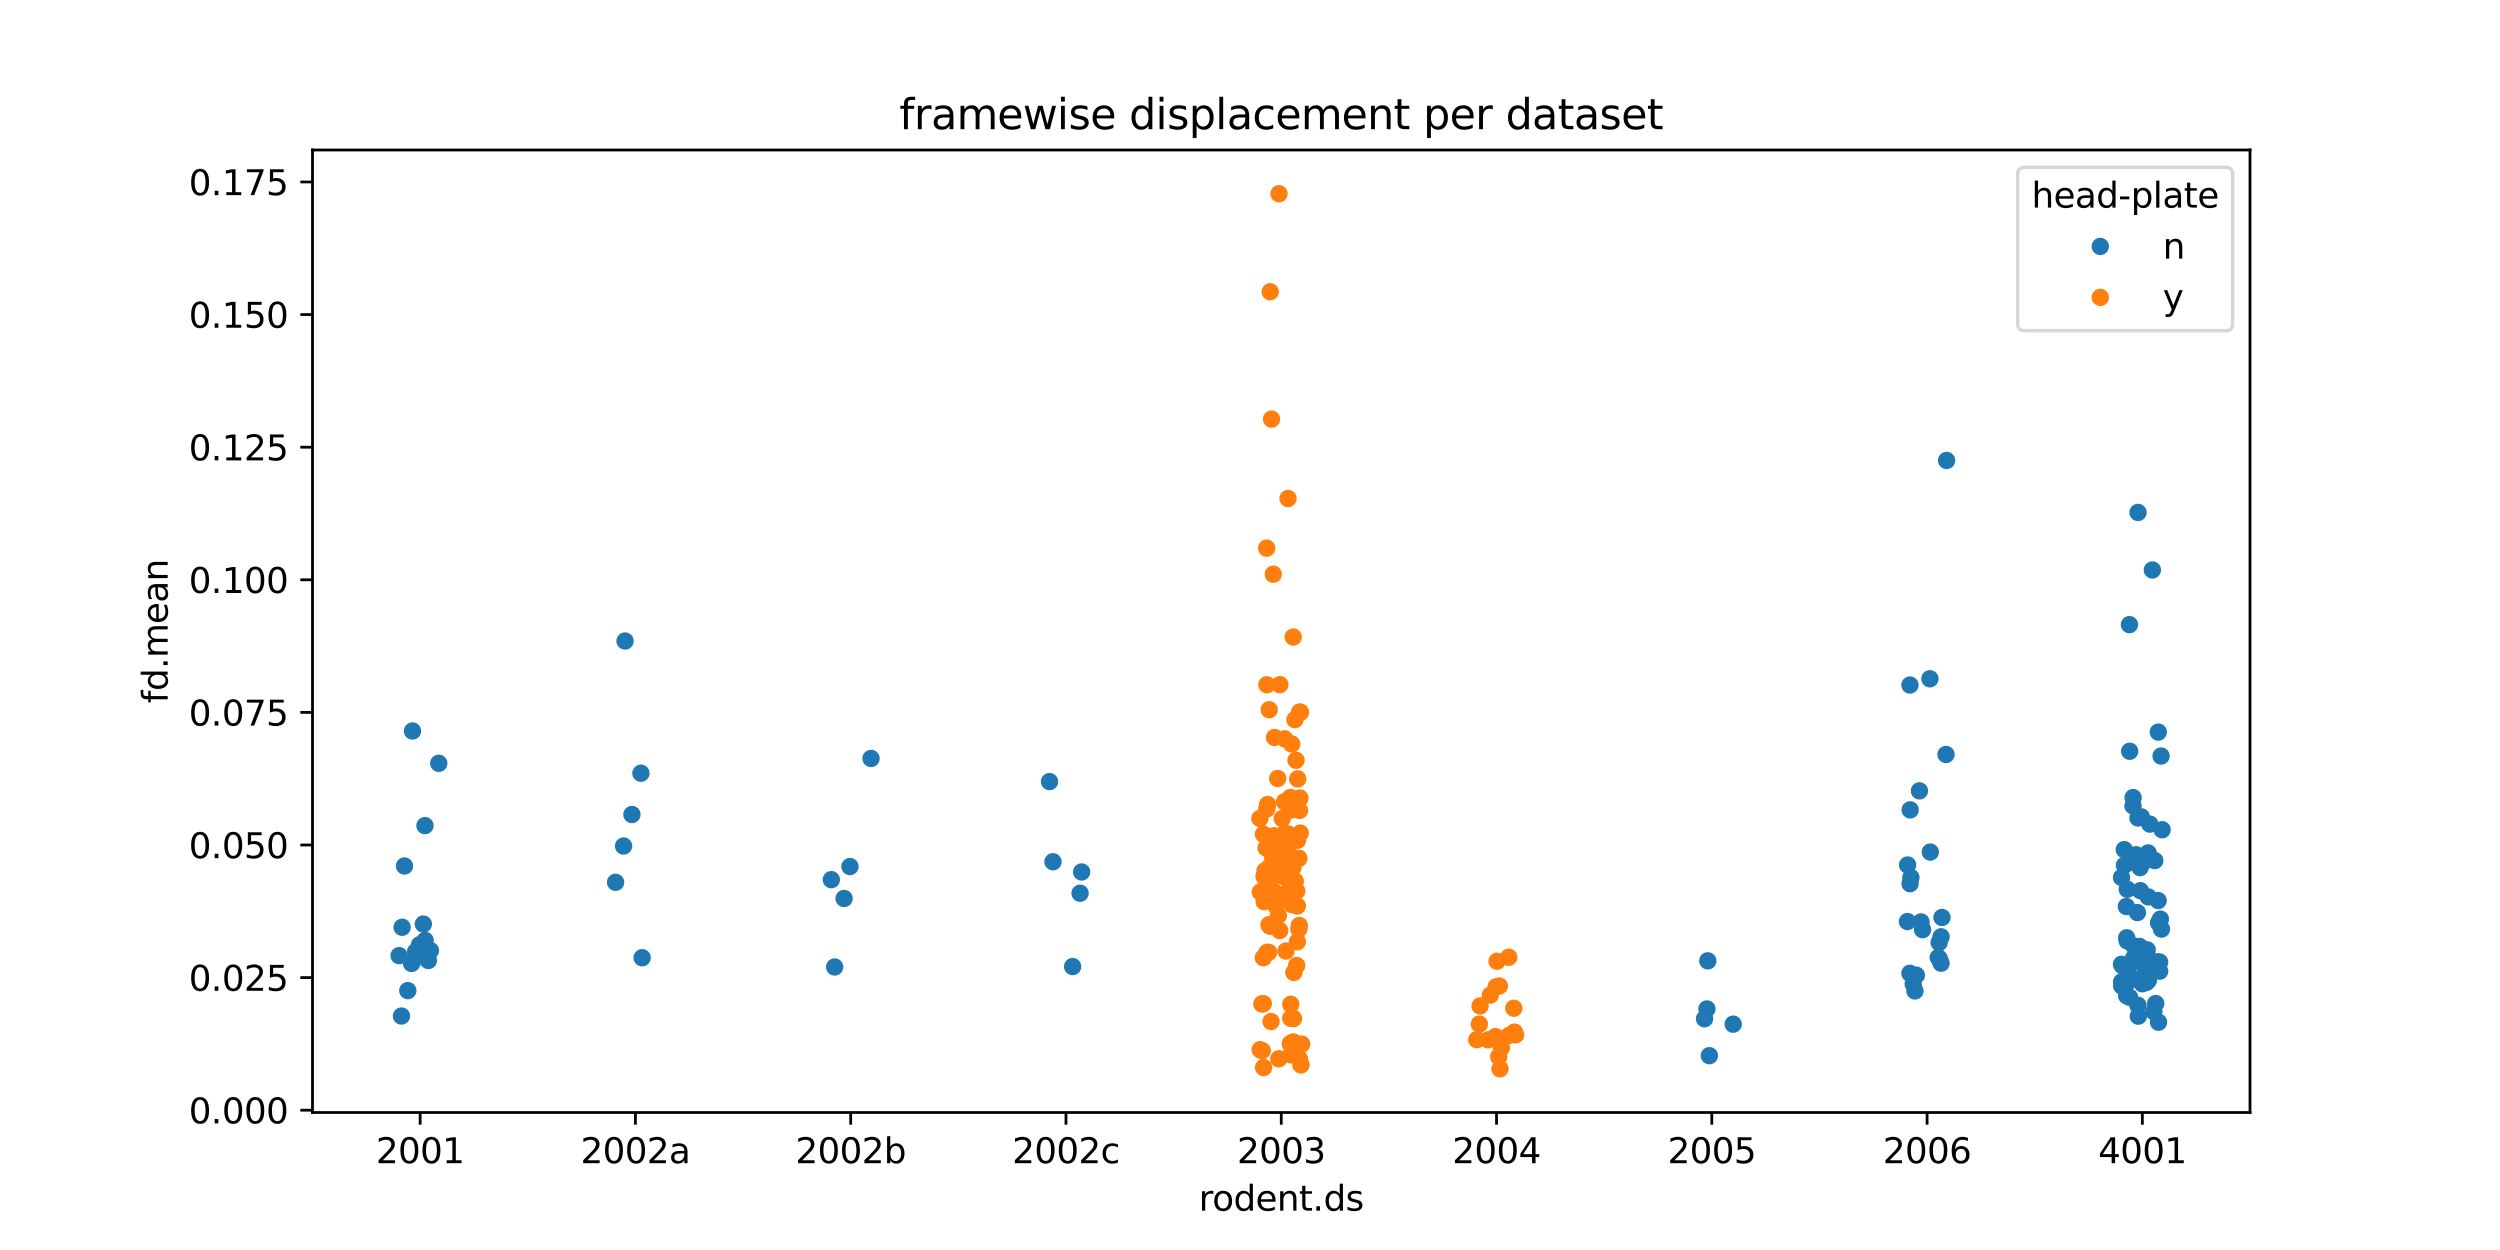 <?xml version="1.0" encoding="utf-8" standalone="no"?>
<!DOCTYPE svg PUBLIC "-//W3C//DTD SVG 1.1//EN"
  "http://www.w3.org/Graphics/SVG/1.1/DTD/svg11.dtd">
<svg xmlns:xlink="http://www.w3.org/1999/xlink" width="720pt" height="360pt" viewBox="0 0 720 360" xmlns="http://www.w3.org/2000/svg" version="1.1">
 <defs>
  <style type="text/css">*{stroke-linejoin: round; stroke-linecap: butt}</style>
 </defs>
 <g id="figure_1">
  <g id="patch_1">
   <path d="M 0 360 
L 720 360 
L 720 0 
L 0 0 
z
" style="fill: #ffffff"/>
  </g>
  <g id="axes_1">
   <g id="patch_2">
    <path d="M 90 320.4 
L 648 320.4 
L 648 43.2 
L 90 43.2 
z
" style="fill: #ffffff"/>
   </g>
   <g id="matplotlib.axis_1">
    <g id="xtick_1">
     <g id="line2d_1">
      <defs>
       <path id="mc20bd0aabc" d="M 0 0 
L 0 3.5 
" style="stroke: #000000; stroke-width: 0.8"/>
      </defs>
      <g>
       <use xlink:href="#mc20bd0aabc" x="121" y="320.4" style="stroke: #000000; stroke-width: 0.8"/>
      </g>
     </g>
     <g id="text_1">
      <!-- 2001 -->
      <g transform="translate(108.275 334.998) scale(0.1 -0.1)">
       <defs>
        <path id="DejaVuSans-32" d="M 1228 531 
L 3431 531 
L 3431 0 
L 469 0 
L 469 531 
Q 828 903 1448 1529 
Q 2069 2156 2228 2338 
Q 2531 2678 2651 2914 
Q 2772 3150 2772 3378 
Q 2772 3750 2511 3984 
Q 2250 4219 1831 4219 
Q 1534 4219 1204 4116 
Q 875 4013 500 3803 
L 500 4441 
Q 881 4594 1212 4672 
Q 1544 4750 1819 4750 
Q 2544 4750 2975 4387 
Q 3406 4025 3406 3419 
Q 3406 3131 3298 2873 
Q 3191 2616 2906 2266 
Q 2828 2175 2409 1742 
Q 1991 1309 1228 531 
z
" transform="scale(0.016)"/>
        <path id="DejaVuSans-30" d="M 2034 4250 
Q 1547 4250 1301 3770 
Q 1056 3291 1056 2328 
Q 1056 1369 1301 889 
Q 1547 409 2034 409 
Q 2525 409 2770 889 
Q 3016 1369 3016 2328 
Q 3016 3291 2770 3770 
Q 2525 4250 2034 4250 
z
M 2034 4750 
Q 2819 4750 3233 4129 
Q 3647 3509 3647 2328 
Q 3647 1150 3233 529 
Q 2819 -91 2034 -91 
Q 1250 -91 836 529 
Q 422 1150 422 2328 
Q 422 3509 836 4129 
Q 1250 4750 2034 4750 
z
" transform="scale(0.016)"/>
        <path id="DejaVuSans-31" d="M 794 531 
L 1825 531 
L 1825 4091 
L 703 3866 
L 703 4441 
L 1819 4666 
L 2450 4666 
L 2450 531 
L 3481 531 
L 3481 0 
L 794 0 
L 794 531 
z
" transform="scale(0.016)"/>
       </defs>
       <use xlink:href="#DejaVuSans-32"/>
       <use xlink:href="#DejaVuSans-30" transform="translate(63.623 0)"/>
       <use xlink:href="#DejaVuSans-30" transform="translate(127.246 0)"/>
       <use xlink:href="#DejaVuSans-31" transform="translate(190.869 0)"/>
      </g>
     </g>
    </g>
    <g id="xtick_2">
     <g id="line2d_2">
      <g>
       <use xlink:href="#mc20bd0aabc" x="183" y="320.4" style="stroke: #000000; stroke-width: 0.8"/>
      </g>
     </g>
     <g id="text_2">
      <!-- 2002a -->
      <g transform="translate(167.211 334.998) scale(0.1 -0.1)">
       <defs>
        <path id="DejaVuSans-61" d="M 2194 1759 
Q 1497 1759 1228 1600 
Q 959 1441 959 1056 
Q 959 750 1161 570 
Q 1363 391 1709 391 
Q 2188 391 2477 730 
Q 2766 1069 2766 1631 
L 2766 1759 
L 2194 1759 
z
M 3341 1997 
L 3341 0 
L 2766 0 
L 2766 531 
Q 2569 213 2275 61 
Q 1981 -91 1556 -91 
Q 1019 -91 701 211 
Q 384 513 384 1019 
Q 384 1609 779 1909 
Q 1175 2209 1959 2209 
L 2766 2209 
L 2766 2266 
Q 2766 2663 2505 2880 
Q 2244 3097 1772 3097 
Q 1472 3097 1187 3025 
Q 903 2953 641 2809 
L 641 3341 
Q 956 3463 1253 3523 
Q 1550 3584 1831 3584 
Q 2591 3584 2966 3190 
Q 3341 2797 3341 1997 
z
" transform="scale(0.016)"/>
       </defs>
       <use xlink:href="#DejaVuSans-32"/>
       <use xlink:href="#DejaVuSans-30" transform="translate(63.623 0)"/>
       <use xlink:href="#DejaVuSans-30" transform="translate(127.246 0)"/>
       <use xlink:href="#DejaVuSans-32" transform="translate(190.869 0)"/>
       <use xlink:href="#DejaVuSans-61" transform="translate(254.492 0)"/>
      </g>
     </g>
    </g>
    <g id="xtick_3">
     <g id="line2d_3">
      <g>
       <use xlink:href="#mc20bd0aabc" x="245" y="320.4" style="stroke: #000000; stroke-width: 0.8"/>
      </g>
     </g>
     <g id="text_3">
      <!-- 2002b -->
      <g transform="translate(229.101 334.998) scale(0.1 -0.1)">
       <defs>
        <path id="DejaVuSans-62" d="M 3116 1747 
Q 3116 2381 2855 2742 
Q 2594 3103 2138 3103 
Q 1681 3103 1420 2742 
Q 1159 2381 1159 1747 
Q 1159 1113 1420 752 
Q 1681 391 2138 391 
Q 2594 391 2855 752 
Q 3116 1113 3116 1747 
z
M 1159 2969 
Q 1341 3281 1617 3432 
Q 1894 3584 2278 3584 
Q 2916 3584 3314 3078 
Q 3713 2572 3713 1747 
Q 3713 922 3314 415 
Q 2916 -91 2278 -91 
Q 1894 -91 1617 61 
Q 1341 213 1159 525 
L 1159 0 
L 581 0 
L 581 4863 
L 1159 4863 
L 1159 2969 
z
" transform="scale(0.016)"/>
       </defs>
       <use xlink:href="#DejaVuSans-32"/>
       <use xlink:href="#DejaVuSans-30" transform="translate(63.623 0)"/>
       <use xlink:href="#DejaVuSans-30" transform="translate(127.246 0)"/>
       <use xlink:href="#DejaVuSans-32" transform="translate(190.869 0)"/>
       <use xlink:href="#DejaVuSans-62" transform="translate(254.492 0)"/>
      </g>
     </g>
    </g>
    <g id="xtick_4">
     <g id="line2d_4">
      <g>
       <use xlink:href="#mc20bd0aabc" x="307" y="320.4" style="stroke: #000000; stroke-width: 0.8"/>
      </g>
     </g>
     <g id="text_4">
      <!-- 2002c -->
      <g transform="translate(291.526 334.998) scale(0.1 -0.1)">
       <defs>
        <path id="DejaVuSans-63" d="M 3122 3366 
L 3122 2828 
Q 2878 2963 2633 3030 
Q 2388 3097 2138 3097 
Q 1578 3097 1268 2742 
Q 959 2388 959 1747 
Q 959 1106 1268 751 
Q 1578 397 2138 397 
Q 2388 397 2633 464 
Q 2878 531 3122 666 
L 3122 134 
Q 2881 22 2623 -34 
Q 2366 -91 2075 -91 
Q 1284 -91 818 406 
Q 353 903 353 1747 
Q 353 2603 823 3093 
Q 1294 3584 2113 3584 
Q 2378 3584 2631 3529 
Q 2884 3475 3122 3366 
z
" transform="scale(0.016)"/>
       </defs>
       <use xlink:href="#DejaVuSans-32"/>
       <use xlink:href="#DejaVuSans-30" transform="translate(63.623 0)"/>
       <use xlink:href="#DejaVuSans-30" transform="translate(127.246 0)"/>
       <use xlink:href="#DejaVuSans-32" transform="translate(190.869 0)"/>
       <use xlink:href="#DejaVuSans-63" transform="translate(254.492 0)"/>
      </g>
     </g>
    </g>
    <g id="xtick_5">
     <g id="line2d_5">
      <g>
       <use xlink:href="#mc20bd0aabc" x="369" y="320.4" style="stroke: #000000; stroke-width: 0.8"/>
      </g>
     </g>
     <g id="text_5">
      <!-- 2003 -->
      <g transform="translate(356.275 334.998) scale(0.1 -0.1)">
       <defs>
        <path id="DejaVuSans-33" d="M 2597 2516 
Q 3050 2419 3304 2112 
Q 3559 1806 3559 1356 
Q 3559 666 3084 287 
Q 2609 -91 1734 -91 
Q 1441 -91 1130 -33 
Q 819 25 488 141 
L 488 750 
Q 750 597 1062 519 
Q 1375 441 1716 441 
Q 2309 441 2620 675 
Q 2931 909 2931 1356 
Q 2931 1769 2642 2001 
Q 2353 2234 1838 2234 
L 1294 2234 
L 1294 2753 
L 1863 2753 
Q 2328 2753 2575 2939 
Q 2822 3125 2822 3475 
Q 2822 3834 2567 4026 
Q 2313 4219 1838 4219 
Q 1578 4219 1281 4162 
Q 984 4106 628 3988 
L 628 4550 
Q 988 4650 1302 4700 
Q 1616 4750 1894 4750 
Q 2613 4750 3031 4423 
Q 3450 4097 3450 3541 
Q 3450 3153 3228 2886 
Q 3006 2619 2597 2516 
z
" transform="scale(0.016)"/>
       </defs>
       <use xlink:href="#DejaVuSans-32"/>
       <use xlink:href="#DejaVuSans-30" transform="translate(63.623 0)"/>
       <use xlink:href="#DejaVuSans-30" transform="translate(127.246 0)"/>
       <use xlink:href="#DejaVuSans-33" transform="translate(190.869 0)"/>
      </g>
     </g>
    </g>
    <g id="xtick_6">
     <g id="line2d_6">
      <g>
       <use xlink:href="#mc20bd0aabc" x="431" y="320.4" style="stroke: #000000; stroke-width: 0.8"/>
      </g>
     </g>
     <g id="text_6">
      <!-- 2004 -->
      <g transform="translate(418.275 334.998) scale(0.1 -0.1)">
       <defs>
        <path id="DejaVuSans-34" d="M 2419 4116 
L 825 1625 
L 2419 1625 
L 2419 4116 
z
M 2253 4666 
L 3047 4666 
L 3047 1625 
L 3713 1625 
L 3713 1100 
L 3047 1100 
L 3047 0 
L 2419 0 
L 2419 1100 
L 313 1100 
L 313 1709 
L 2253 4666 
z
" transform="scale(0.016)"/>
       </defs>
       <use xlink:href="#DejaVuSans-32"/>
       <use xlink:href="#DejaVuSans-30" transform="translate(63.623 0)"/>
       <use xlink:href="#DejaVuSans-30" transform="translate(127.246 0)"/>
       <use xlink:href="#DejaVuSans-34" transform="translate(190.869 0)"/>
      </g>
     </g>
    </g>
    <g id="xtick_7">
     <g id="line2d_7">
      <g>
       <use xlink:href="#mc20bd0aabc" x="493" y="320.4" style="stroke: #000000; stroke-width: 0.8"/>
      </g>
     </g>
     <g id="text_7">
      <!-- 2005 -->
      <g transform="translate(480.275 334.998) scale(0.1 -0.1)">
       <defs>
        <path id="DejaVuSans-35" d="M 691 4666 
L 3169 4666 
L 3169 4134 
L 1269 4134 
L 1269 2991 
Q 1406 3038 1543 3061 
Q 1681 3084 1819 3084 
Q 2600 3084 3056 2656 
Q 3513 2228 3513 1497 
Q 3513 744 3044 326 
Q 2575 -91 1722 -91 
Q 1428 -91 1123 -41 
Q 819 9 494 109 
L 494 744 
Q 775 591 1075 516 
Q 1375 441 1709 441 
Q 2250 441 2565 725 
Q 2881 1009 2881 1497 
Q 2881 1984 2565 2268 
Q 2250 2553 1709 2553 
Q 1456 2553 1204 2497 
Q 953 2441 691 2322 
L 691 4666 
z
" transform="scale(0.016)"/>
       </defs>
       <use xlink:href="#DejaVuSans-32"/>
       <use xlink:href="#DejaVuSans-30" transform="translate(63.623 0)"/>
       <use xlink:href="#DejaVuSans-30" transform="translate(127.246 0)"/>
       <use xlink:href="#DejaVuSans-35" transform="translate(190.869 0)"/>
      </g>
     </g>
    </g>
    <g id="xtick_8">
     <g id="line2d_8">
      <g>
       <use xlink:href="#mc20bd0aabc" x="555" y="320.4" style="stroke: #000000; stroke-width: 0.8"/>
      </g>
     </g>
     <g id="text_8">
      <!-- 2006 -->
      <g transform="translate(542.275 334.998) scale(0.1 -0.1)">
       <defs>
        <path id="DejaVuSans-36" d="M 2113 2584 
Q 1688 2584 1439 2293 
Q 1191 2003 1191 1497 
Q 1191 994 1439 701 
Q 1688 409 2113 409 
Q 2538 409 2786 701 
Q 3034 994 3034 1497 
Q 3034 2003 2786 2293 
Q 2538 2584 2113 2584 
z
M 3366 4563 
L 3366 3988 
Q 3128 4100 2886 4159 
Q 2644 4219 2406 4219 
Q 1781 4219 1451 3797 
Q 1122 3375 1075 2522 
Q 1259 2794 1537 2939 
Q 1816 3084 2150 3084 
Q 2853 3084 3261 2657 
Q 3669 2231 3669 1497 
Q 3669 778 3244 343 
Q 2819 -91 2113 -91 
Q 1303 -91 875 529 
Q 447 1150 447 2328 
Q 447 3434 972 4092 
Q 1497 4750 2381 4750 
Q 2619 4750 2861 4703 
Q 3103 4656 3366 4563 
z
" transform="scale(0.016)"/>
       </defs>
       <use xlink:href="#DejaVuSans-32"/>
       <use xlink:href="#DejaVuSans-30" transform="translate(63.623 0)"/>
       <use xlink:href="#DejaVuSans-30" transform="translate(127.246 0)"/>
       <use xlink:href="#DejaVuSans-36" transform="translate(190.869 0)"/>
      </g>
     </g>
    </g>
    <g id="xtick_9">
     <g id="line2d_9">
      <g>
       <use xlink:href="#mc20bd0aabc" x="617" y="320.4" style="stroke: #000000; stroke-width: 0.8"/>
      </g>
     </g>
     <g id="text_9">
      <!-- 4001 -->
      <g transform="translate(604.275 334.998) scale(0.1 -0.1)">
       <use xlink:href="#DejaVuSans-34"/>
       <use xlink:href="#DejaVuSans-30" transform="translate(63.623 0)"/>
       <use xlink:href="#DejaVuSans-30" transform="translate(127.246 0)"/>
       <use xlink:href="#DejaVuSans-31" transform="translate(190.869 0)"/>
      </g>
     </g>
    </g>
    <g id="text_10">
     <!-- rodent.ds -->
     <g transform="translate(345.25 348.677) scale(0.1 -0.1)">
      <defs>
       <path id="DejaVuSans-72" d="M 2631 2963 
Q 2534 3019 2420 3045 
Q 2306 3072 2169 3072 
Q 1681 3072 1420 2755 
Q 1159 2438 1159 1844 
L 1159 0 
L 581 0 
L 581 3500 
L 1159 3500 
L 1159 2956 
Q 1341 3275 1631 3429 
Q 1922 3584 2338 3584 
Q 2397 3584 2469 3576 
Q 2541 3569 2628 3553 
L 2631 2963 
z
" transform="scale(0.016)"/>
       <path id="DejaVuSans-6f" d="M 1959 3097 
Q 1497 3097 1228 2736 
Q 959 2375 959 1747 
Q 959 1119 1226 758 
Q 1494 397 1959 397 
Q 2419 397 2687 759 
Q 2956 1122 2956 1747 
Q 2956 2369 2687 2733 
Q 2419 3097 1959 3097 
z
M 1959 3584 
Q 2709 3584 3137 3096 
Q 3566 2609 3566 1747 
Q 3566 888 3137 398 
Q 2709 -91 1959 -91 
Q 1206 -91 779 398 
Q 353 888 353 1747 
Q 353 2609 779 3096 
Q 1206 3584 1959 3584 
z
" transform="scale(0.016)"/>
       <path id="DejaVuSans-64" d="M 2906 2969 
L 2906 4863 
L 3481 4863 
L 3481 0 
L 2906 0 
L 2906 525 
Q 2725 213 2448 61 
Q 2172 -91 1784 -91 
Q 1150 -91 751 415 
Q 353 922 353 1747 
Q 353 2572 751 3078 
Q 1150 3584 1784 3584 
Q 2172 3584 2448 3432 
Q 2725 3281 2906 2969 
z
M 947 1747 
Q 947 1113 1208 752 
Q 1469 391 1925 391 
Q 2381 391 2643 752 
Q 2906 1113 2906 1747 
Q 2906 2381 2643 2742 
Q 2381 3103 1925 3103 
Q 1469 3103 1208 2742 
Q 947 2381 947 1747 
z
" transform="scale(0.016)"/>
       <path id="DejaVuSans-65" d="M 3597 1894 
L 3597 1613 
L 953 1613 
Q 991 1019 1311 708 
Q 1631 397 2203 397 
Q 2534 397 2845 478 
Q 3156 559 3463 722 
L 3463 178 
Q 3153 47 2828 -22 
Q 2503 -91 2169 -91 
Q 1331 -91 842 396 
Q 353 884 353 1716 
Q 353 2575 817 3079 
Q 1281 3584 2069 3584 
Q 2775 3584 3186 3129 
Q 3597 2675 3597 1894 
z
M 3022 2063 
Q 3016 2534 2758 2815 
Q 2500 3097 2075 3097 
Q 1594 3097 1305 2825 
Q 1016 2553 972 2059 
L 3022 2063 
z
" transform="scale(0.016)"/>
       <path id="DejaVuSans-6e" d="M 3513 2113 
L 3513 0 
L 2938 0 
L 2938 2094 
Q 2938 2591 2744 2837 
Q 2550 3084 2163 3084 
Q 1697 3084 1428 2787 
Q 1159 2491 1159 1978 
L 1159 0 
L 581 0 
L 581 3500 
L 1159 3500 
L 1159 2956 
Q 1366 3272 1645 3428 
Q 1925 3584 2291 3584 
Q 2894 3584 3203 3211 
Q 3513 2838 3513 2113 
z
" transform="scale(0.016)"/>
       <path id="DejaVuSans-74" d="M 1172 4494 
L 1172 3500 
L 2356 3500 
L 2356 3053 
L 1172 3053 
L 1172 1153 
Q 1172 725 1289 603 
Q 1406 481 1766 481 
L 2356 481 
L 2356 0 
L 1766 0 
Q 1100 0 847 248 
Q 594 497 594 1153 
L 594 3053 
L 172 3053 
L 172 3500 
L 594 3500 
L 594 4494 
L 1172 4494 
z
" transform="scale(0.016)"/>
       <path id="DejaVuSans-2e" d="M 684 794 
L 1344 794 
L 1344 0 
L 684 0 
L 684 794 
z
" transform="scale(0.016)"/>
       <path id="DejaVuSans-73" d="M 2834 3397 
L 2834 2853 
Q 2591 2978 2328 3040 
Q 2066 3103 1784 3103 
Q 1356 3103 1142 2972 
Q 928 2841 928 2578 
Q 928 2378 1081 2264 
Q 1234 2150 1697 2047 
L 1894 2003 
Q 2506 1872 2764 1633 
Q 3022 1394 3022 966 
Q 3022 478 2636 193 
Q 2250 -91 1575 -91 
Q 1294 -91 989 -36 
Q 684 19 347 128 
L 347 722 
Q 666 556 975 473 
Q 1284 391 1588 391 
Q 1994 391 2212 530 
Q 2431 669 2431 922 
Q 2431 1156 2273 1281 
Q 2116 1406 1581 1522 
L 1381 1569 
Q 847 1681 609 1914 
Q 372 2147 372 2553 
Q 372 3047 722 3315 
Q 1072 3584 1716 3584 
Q 2034 3584 2315 3537 
Q 2597 3491 2834 3397 
z
" transform="scale(0.016)"/>
      </defs>
      <use xlink:href="#DejaVuSans-72"/>
      <use xlink:href="#DejaVuSans-6f" transform="translate(38.863 0)"/>
      <use xlink:href="#DejaVuSans-64" transform="translate(100.045 0)"/>
      <use xlink:href="#DejaVuSans-65" transform="translate(163.521 0)"/>
      <use xlink:href="#DejaVuSans-6e" transform="translate(225.045 0)"/>
      <use xlink:href="#DejaVuSans-74" transform="translate(288.424 0)"/>
      <use xlink:href="#DejaVuSans-2e" transform="translate(327.633 0)"/>
      <use xlink:href="#DejaVuSans-64" transform="translate(359.42 0)"/>
      <use xlink:href="#DejaVuSans-73" transform="translate(422.896 0)"/>
     </g>
    </g>
   </g>
   <g id="matplotlib.axis_2">
    <g id="ytick_1">
     <g id="line2d_10">
      <defs>
       <path id="md04c7cd804" d="M 0 0 
L -3.5 0 
" style="stroke: #000000; stroke-width: 0.8"/>
      </defs>
      <g>
       <use xlink:href="#md04c7cd804" x="90" y="319.74" style="stroke: #000000; stroke-width: 0.8"/>
      </g>
     </g>
     <g id="text_11">
      <!-- 0.000 -->
      <g transform="translate(54.372 323.539) scale(0.1 -0.1)">
       <use xlink:href="#DejaVuSans-30"/>
       <use xlink:href="#DejaVuSans-2e" transform="translate(63.623 0)"/>
       <use xlink:href="#DejaVuSans-30" transform="translate(95.41 0)"/>
       <use xlink:href="#DejaVuSans-30" transform="translate(159.033 0)"/>
       <use xlink:href="#DejaVuSans-30" transform="translate(222.656 0)"/>
      </g>
     </g>
    </g>
    <g id="ytick_2">
     <g id="line2d_11">
      <g>
       <use xlink:href="#md04c7cd804" x="90" y="281.549" style="stroke: #000000; stroke-width: 0.8"/>
      </g>
     </g>
     <g id="text_12">
      <!-- 0.025 -->
      <g transform="translate(54.372 285.349) scale(0.1 -0.1)">
       <use xlink:href="#DejaVuSans-30"/>
       <use xlink:href="#DejaVuSans-2e" transform="translate(63.623 0)"/>
       <use xlink:href="#DejaVuSans-30" transform="translate(95.41 0)"/>
       <use xlink:href="#DejaVuSans-32" transform="translate(159.033 0)"/>
       <use xlink:href="#DejaVuSans-35" transform="translate(222.656 0)"/>
      </g>
     </g>
    </g>
    <g id="ytick_3">
     <g id="line2d_12">
      <g>
       <use xlink:href="#md04c7cd804" x="90" y="243.359" style="stroke: #000000; stroke-width: 0.8"/>
      </g>
     </g>
     <g id="text_13">
      <!-- 0.050 -->
      <g transform="translate(54.372 247.158) scale(0.1 -0.1)">
       <use xlink:href="#DejaVuSans-30"/>
       <use xlink:href="#DejaVuSans-2e" transform="translate(63.623 0)"/>
       <use xlink:href="#DejaVuSans-30" transform="translate(95.41 0)"/>
       <use xlink:href="#DejaVuSans-35" transform="translate(159.033 0)"/>
       <use xlink:href="#DejaVuSans-30" transform="translate(222.656 0)"/>
      </g>
     </g>
    </g>
    <g id="ytick_4">
     <g id="line2d_13">
      <g>
       <use xlink:href="#md04c7cd804" x="90" y="205.169" style="stroke: #000000; stroke-width: 0.8"/>
      </g>
     </g>
     <g id="text_14">
      <!-- 0.075 -->
      <g transform="translate(54.372 208.968) scale(0.1 -0.1)">
       <defs>
        <path id="DejaVuSans-37" d="M 525 4666 
L 3525 4666 
L 3525 4397 
L 1831 0 
L 1172 0 
L 2766 4134 
L 525 4134 
L 525 4666 
z
" transform="scale(0.016)"/>
       </defs>
       <use xlink:href="#DejaVuSans-30"/>
       <use xlink:href="#DejaVuSans-2e" transform="translate(63.623 0)"/>
       <use xlink:href="#DejaVuSans-30" transform="translate(95.41 0)"/>
       <use xlink:href="#DejaVuSans-37" transform="translate(159.033 0)"/>
       <use xlink:href="#DejaVuSans-35" transform="translate(222.656 0)"/>
      </g>
     </g>
    </g>
    <g id="ytick_5">
     <g id="line2d_14">
      <g>
       <use xlink:href="#md04c7cd804" x="90" y="166.978" style="stroke: #000000; stroke-width: 0.8"/>
      </g>
     </g>
     <g id="text_15">
      <!-- 0.100 -->
      <g transform="translate(54.372 170.777) scale(0.1 -0.1)">
       <use xlink:href="#DejaVuSans-30"/>
       <use xlink:href="#DejaVuSans-2e" transform="translate(63.623 0)"/>
       <use xlink:href="#DejaVuSans-31" transform="translate(95.41 0)"/>
       <use xlink:href="#DejaVuSans-30" transform="translate(159.033 0)"/>
       <use xlink:href="#DejaVuSans-30" transform="translate(222.656 0)"/>
      </g>
     </g>
    </g>
    <g id="ytick_6">
     <g id="line2d_15">
      <g>
       <use xlink:href="#md04c7cd804" x="90" y="128.788" style="stroke: #000000; stroke-width: 0.8"/>
      </g>
     </g>
     <g id="text_16">
      <!-- 0.125 -->
      <g transform="translate(54.372 132.587) scale(0.1 -0.1)">
       <use xlink:href="#DejaVuSans-30"/>
       <use xlink:href="#DejaVuSans-2e" transform="translate(63.623 0)"/>
       <use xlink:href="#DejaVuSans-31" transform="translate(95.41 0)"/>
       <use xlink:href="#DejaVuSans-32" transform="translate(159.033 0)"/>
       <use xlink:href="#DejaVuSans-35" transform="translate(222.656 0)"/>
      </g>
     </g>
    </g>
    <g id="ytick_7">
     <g id="line2d_16">
      <g>
       <use xlink:href="#md04c7cd804" x="90" y="90.597" style="stroke: #000000; stroke-width: 0.8"/>
      </g>
     </g>
     <g id="text_17">
      <!-- 0.150 -->
      <g transform="translate(54.372 94.396) scale(0.1 -0.1)">
       <use xlink:href="#DejaVuSans-30"/>
       <use xlink:href="#DejaVuSans-2e" transform="translate(63.623 0)"/>
       <use xlink:href="#DejaVuSans-31" transform="translate(95.41 0)"/>
       <use xlink:href="#DejaVuSans-35" transform="translate(159.033 0)"/>
       <use xlink:href="#DejaVuSans-30" transform="translate(222.656 0)"/>
      </g>
     </g>
    </g>
    <g id="ytick_8">
     <g id="line2d_17">
      <g>
       <use xlink:href="#md04c7cd804" x="90" y="52.407" style="stroke: #000000; stroke-width: 0.8"/>
      </g>
     </g>
     <g id="text_18">
      <!-- 0.175 -->
      <g transform="translate(54.372 56.206) scale(0.1 -0.1)">
       <use xlink:href="#DejaVuSans-30"/>
       <use xlink:href="#DejaVuSans-2e" transform="translate(63.623 0)"/>
       <use xlink:href="#DejaVuSans-31" transform="translate(95.41 0)"/>
       <use xlink:href="#DejaVuSans-37" transform="translate(159.033 0)"/>
       <use xlink:href="#DejaVuSans-35" transform="translate(222.656 0)"/>
      </g>
     </g>
    </g>
    <g id="text_19">
     <!-- fd.mean -->
     <g transform="translate(48.292 202.503) rotate(-90) scale(0.1 -0.1)">
      <defs>
       <path id="DejaVuSans-66" d="M 2375 4863 
L 2375 4384 
L 1825 4384 
Q 1516 4384 1395 4259 
Q 1275 4134 1275 3809 
L 1275 3500 
L 2222 3500 
L 2222 3053 
L 1275 3053 
L 1275 0 
L 697 0 
L 697 3053 
L 147 3053 
L 147 3500 
L 697 3500 
L 697 3744 
Q 697 4328 969 4595 
Q 1241 4863 1831 4863 
L 2375 4863 
z
" transform="scale(0.016)"/>
       <path id="DejaVuSans-6d" d="M 3328 2828 
Q 3544 3216 3844 3400 
Q 4144 3584 4550 3584 
Q 5097 3584 5394 3201 
Q 5691 2819 5691 2113 
L 5691 0 
L 5113 0 
L 5113 2094 
Q 5113 2597 4934 2840 
Q 4756 3084 4391 3084 
Q 3944 3084 3684 2787 
Q 3425 2491 3425 1978 
L 3425 0 
L 2847 0 
L 2847 2094 
Q 2847 2600 2669 2842 
Q 2491 3084 2119 3084 
Q 1678 3084 1418 2786 
Q 1159 2488 1159 1978 
L 1159 0 
L 581 0 
L 581 3500 
L 1159 3500 
L 1159 2956 
Q 1356 3278 1631 3431 
Q 1906 3584 2284 3584 
Q 2666 3584 2933 3390 
Q 3200 3197 3328 2828 
z
" transform="scale(0.016)"/>
      </defs>
      <use xlink:href="#DejaVuSans-66"/>
      <use xlink:href="#DejaVuSans-64" transform="translate(35.205 0)"/>
      <use xlink:href="#DejaVuSans-2e" transform="translate(98.682 0)"/>
      <use xlink:href="#DejaVuSans-6d" transform="translate(130.469 0)"/>
      <use xlink:href="#DejaVuSans-65" transform="translate(227.881 0)"/>
      <use xlink:href="#DejaVuSans-61" transform="translate(289.404 0)"/>
      <use xlink:href="#DejaVuSans-6e" transform="translate(350.684 0)"/>
     </g>
    </g>
   </g>
   <g id="patch_3">
    <path d="M 90 320.4 
L 90 43.2 
" style="fill: none; stroke: #000000; stroke-width: 0.8; stroke-linejoin: miter; stroke-linecap: square"/>
   </g>
   <g id="patch_4">
    <path d="M 648 320.4 
L 648 43.2 
" style="fill: none; stroke: #000000; stroke-width: 0.8; stroke-linejoin: miter; stroke-linecap: square"/>
   </g>
   <g id="patch_5">
    <path d="M 90 320.4 
L 648 320.4 
" style="fill: none; stroke: #000000; stroke-width: 0.8; stroke-linejoin: miter; stroke-linecap: square"/>
   </g>
   <g id="patch_6">
    <path d="M 90 43.2 
L 648 43.2 
" style="fill: none; stroke: #000000; stroke-width: 0.8; stroke-linejoin: miter; stroke-linecap: square"/>
   </g>
   <g id="PathCollection_1">
    <defs>
     <path id="C0_0_8a5806f027" d="M 0 2.5 
C 0.663 2.5 1.299 2.237 1.768 1.768 
C 2.237 1.299 2.5 0.663 2.5 -0 
C 2.5 -0.663 2.237 -1.299 1.768 -1.768 
C 1.299 -2.237 0.663 -2.5 0 -2.5 
C -0.663 -2.5 -1.299 -2.237 -1.768 -1.768 
C -2.237 -1.299 -2.5 -0.663 -2.5 0 
C -2.5 0.663 -2.237 1.299 -1.768 1.768 
C -1.299 2.237 -0.663 2.5 0 2.5 
z
"/>
    </defs>
    <g clip-path="url(#p62452696d1)">
     <use xlink:href="#C0_0_8a5806f027" x="115.813" y="267.052" style="fill: #1f77b4"/>
    </g>
    <g clip-path="url(#p62452696d1)">
     <use xlink:href="#C0_0_8a5806f027" x="118.797" y="210.53" style="fill: #1f77b4"/>
    </g>
    <g clip-path="url(#p62452696d1)">
     <use xlink:href="#C0_0_8a5806f027" x="118.916" y="276.732" style="fill: #1f77b4"/>
    </g>
    <g clip-path="url(#p62452696d1)">
     <use xlink:href="#C0_0_8a5806f027" x="123.963" y="273.749" style="fill: #1f77b4"/>
    </g>
    <g clip-path="url(#p62452696d1)">
     <use xlink:href="#C0_0_8a5806f027" x="122.391" y="237.778" style="fill: #1f77b4"/>
    </g>
    <g clip-path="url(#p62452696d1)">
     <use xlink:href="#C0_0_8a5806f027" x="126.363" y="219.834" style="fill: #1f77b4"/>
    </g>
    <g clip-path="url(#p62452696d1)">
     <use xlink:href="#C0_0_8a5806f027" x="122.439" y="270.831" style="fill: #1f77b4"/>
    </g>
    <g clip-path="url(#p62452696d1)">
     <use xlink:href="#C0_0_8a5806f027" x="121.925" y="266.124" style="fill: #1f77b4"/>
    </g>
    <g clip-path="url(#p62452696d1)">
     <use xlink:href="#C0_0_8a5806f027" x="120.829" y="272.102" style="fill: #1f77b4"/>
    </g>
    <g clip-path="url(#p62452696d1)">
     <use xlink:href="#C0_0_8a5806f027" x="116.494" y="249.406" style="fill: #1f77b4"/>
    </g>
    <g clip-path="url(#p62452696d1)">
     <use xlink:href="#C0_0_8a5806f027" x="114.939" y="275.225" style="fill: #1f77b4"/>
    </g>
    <g clip-path="url(#p62452696d1)">
     <use xlink:href="#C0_0_8a5806f027" x="115.613" y="292.619" style="fill: #1f77b4"/>
    </g>
    <g clip-path="url(#p62452696d1)">
     <use xlink:href="#C0_0_8a5806f027" x="123.367" y="276.626" style="fill: #1f77b4"/>
    </g>
    <g clip-path="url(#p62452696d1)">
     <use xlink:href="#C0_0_8a5806f027" x="118.535" y="277.474" style="fill: #1f77b4"/>
    </g>
    <g clip-path="url(#p62452696d1)">
     <use xlink:href="#C0_0_8a5806f027" x="119.725" y="274.028" style="fill: #1f77b4"/>
    </g>
    <g clip-path="url(#p62452696d1)">
     <use xlink:href="#C0_0_8a5806f027" x="117.45" y="285.302" style="fill: #1f77b4"/>
    </g>
   </g>
   <g id="PathCollection_2">
    <defs>
     <path id="C1_0_44b760a186" d="M 0 2.5 
C 0.663 2.5 1.299 2.237 1.768 1.768 
C 2.237 1.299 2.5 0.663 2.5 -0 
C 2.5 -0.663 2.237 -1.299 1.768 -1.768 
C 1.299 -2.237 0.663 -2.5 0 -2.5 
C -0.663 -2.5 -1.299 -2.237 -1.768 -1.768 
C -2.237 -1.299 -2.5 -0.663 -2.5 0 
C -2.5 0.663 -2.237 1.299 -1.768 1.768 
C -1.299 2.237 -0.663 2.5 0 2.5 
z
"/>
    </defs>
    <g clip-path="url(#p62452696d1)">
     <use xlink:href="#C1_0_44b760a186" x="180.017" y="184.613" style="fill: #1f77b4"/>
    </g>
    <g clip-path="url(#p62452696d1)">
     <use xlink:href="#C1_0_44b760a186" x="179.594" y="243.658" style="fill: #1f77b4"/>
    </g>
    <g clip-path="url(#p62452696d1)">
     <use xlink:href="#C1_0_44b760a186" x="181.995" y="234.587" style="fill: #1f77b4"/>
    </g>
    <g clip-path="url(#p62452696d1)">
     <use xlink:href="#C1_0_44b760a186" x="184.584" y="222.688" style="fill: #1f77b4"/>
    </g>
    <g clip-path="url(#p62452696d1)">
     <use xlink:href="#C1_0_44b760a186" x="184.933" y="275.826" style="fill: #1f77b4"/>
    </g>
    <g clip-path="url(#p62452696d1)">
     <use xlink:href="#C1_0_44b760a186" x="177.288" y="254.102" style="fill: #1f77b4"/>
    </g>
   </g>
   <g id="PathCollection_3">
    <defs>
     <path id="C2_0_10b16626a8" d="M 0 2.5 
C 0.663 2.5 1.299 2.237 1.768 1.768 
C 2.237 1.299 2.5 0.663 2.5 -0 
C 2.5 -0.663 2.237 -1.299 1.768 -1.768 
C 1.299 -2.237 0.663 -2.5 0 -2.5 
C -0.663 -2.5 -1.299 -2.237 -1.768 -1.768 
C -2.237 -1.299 -2.5 -0.663 -2.5 0 
C -2.5 0.663 -2.237 1.299 -1.768 1.768 
C -1.299 2.237 -0.663 2.5 0 2.5 
z
"/>
    </defs>
    <g clip-path="url(#p62452696d1)">
     <use xlink:href="#C2_0_10b16626a8" x="243.101" y="258.758" style="fill: #1f77b4"/>
    </g>
    <g clip-path="url(#p62452696d1)">
     <use xlink:href="#C2_0_10b16626a8" x="244.785" y="249.567" style="fill: #1f77b4"/>
    </g>
    <g clip-path="url(#p62452696d1)">
     <use xlink:href="#C2_0_10b16626a8" x="240.381" y="278.49" style="fill: #1f77b4"/>
    </g>
    <g clip-path="url(#p62452696d1)">
     <use xlink:href="#C2_0_10b16626a8" x="239.421" y="253.345" style="fill: #1f77b4"/>
    </g>
    <g clip-path="url(#p62452696d1)">
     <use xlink:href="#C2_0_10b16626a8" x="250.857" y="218.439" style="fill: #1f77b4"/>
    </g>
   </g>
   <g id="PathCollection_4">
    <defs>
     <path id="C3_0_180aae9614" d="M 0 2.5 
C 0.663 2.5 1.299 2.237 1.768 1.768 
C 2.237 1.299 2.5 0.663 2.5 -0 
C 2.5 -0.663 2.237 -1.299 1.768 -1.768 
C 1.299 -2.237 0.663 -2.5 0 -2.5 
C -0.663 -2.5 -1.299 -2.237 -1.768 -1.768 
C -2.237 -1.299 -2.5 -0.663 -2.5 0 
C -2.5 0.663 -2.237 1.299 -1.768 1.768 
C -1.299 2.237 -0.663 2.5 0 2.5 
z
"/>
    </defs>
    <g clip-path="url(#p62452696d1)">
     <use xlink:href="#C3_0_180aae9614" x="311.065" y="257.249" style="fill: #1f77b4"/>
    </g>
    <g clip-path="url(#p62452696d1)">
     <use xlink:href="#C3_0_180aae9614" x="303.256" y="248.19" style="fill: #1f77b4"/>
    </g>
    <g clip-path="url(#p62452696d1)">
     <use xlink:href="#C3_0_180aae9614" x="308.914" y="278.372" style="fill: #1f77b4"/>
    </g>
    <g clip-path="url(#p62452696d1)">
     <use xlink:href="#C3_0_180aae9614" x="311.51" y="251.129" style="fill: #1f77b4"/>
    </g>
    <g clip-path="url(#p62452696d1)">
     <use xlink:href="#C3_0_180aae9614" x="302.259" y="225.092" style="fill: #1f77b4"/>
    </g>
   </g>
   <g id="PathCollection_5">
    <defs>
     <path id="C4_0_381fe4d821" d="M 0 2.5 
C 0.663 2.5 1.299 2.237 1.768 1.768 
C 2.237 1.299 2.5 0.663 2.5 -0 
C 2.5 -0.663 2.237 -1.299 1.768 -1.768 
C 1.299 -2.237 0.663 -2.5 0 -2.5 
C -0.663 -2.5 -1.299 -2.237 -1.768 -1.768 
C -2.237 -1.299 -2.5 -0.663 -2.5 0 
C -2.5 0.663 -2.237 1.299 -1.768 1.768 
C -1.299 2.237 -0.663 2.5 0 2.5 
z
"/>
    </defs>
    <g clip-path="url(#p62452696d1)">
     <use xlink:href="#C4_0_381fe4d821" x="363.918" y="256.339" style="fill: #ff7f0e"/>
    </g>
    <g clip-path="url(#p62452696d1)">
     <use xlink:href="#C4_0_381fe4d821" x="371.897" y="260.061" style="fill: #ff7f0e"/>
    </g>
    <g clip-path="url(#p62452696d1)">
     <use xlink:href="#C4_0_381fe4d821" x="362.961" y="256.91" style="fill: #ff7f0e"/>
    </g>
    <g clip-path="url(#p62452696d1)">
     <use xlink:href="#C4_0_381fe4d821" x="373.636" y="260.93" style="fill: #ff7f0e"/>
    </g>
    <g clip-path="url(#p62452696d1)">
     <use xlink:href="#C4_0_381fe4d821" x="370.85" y="245.582" style="fill: #ff7f0e"/>
    </g>
    <g clip-path="url(#p62452696d1)">
     <use xlink:href="#C4_0_381fe4d821" x="367.803" y="241.274" style="fill: #ff7f0e"/>
    </g>
    <g clip-path="url(#p62452696d1)">
     <use xlink:href="#C4_0_381fe4d821" x="363.869" y="240.262" style="fill: #ff7f0e"/>
    </g>
    <g clip-path="url(#p62452696d1)">
     <use xlink:href="#C4_0_381fe4d821" x="373.248" y="218.962" style="fill: #ff7f0e"/>
    </g>
    <g clip-path="url(#p62452696d1)">
     <use xlink:href="#C4_0_381fe4d821" x="369.993" y="212.786" style="fill: #ff7f0e"/>
    </g>
    <g clip-path="url(#p62452696d1)">
     <use xlink:href="#C4_0_381fe4d821" x="365.526" y="204.406" style="fill: #ff7f0e"/>
    </g>
    <g clip-path="url(#p62452696d1)">
     <use xlink:href="#C4_0_381fe4d821" x="366.903" y="240.704" style="fill: #ff7f0e"/>
    </g>
    <g clip-path="url(#p62452696d1)">
     <use xlink:href="#C4_0_381fe4d821" x="372.013" y="214.28" style="fill: #ff7f0e"/>
    </g>
    <g clip-path="url(#p62452696d1)">
     <use xlink:href="#C4_0_381fe4d821" x="367.07" y="212.393" style="fill: #ff7f0e"/>
    </g>
    <g clip-path="url(#p62452696d1)">
     <use xlink:href="#C4_0_381fe4d821" x="367.967" y="224.21" style="fill: #ff7f0e"/>
    </g>
    <g clip-path="url(#p62452696d1)">
     <use xlink:href="#C4_0_381fe4d821" x="374.269" y="233.396" style="fill: #ff7f0e"/>
    </g>
    <g clip-path="url(#p62452696d1)">
     <use xlink:href="#C4_0_381fe4d821" x="370.916" y="240.159" style="fill: #ff7f0e"/>
    </g>
    <g clip-path="url(#p62452696d1)">
     <use xlink:href="#C4_0_381fe4d821" x="365.937" y="257.329" style="fill: #ff7f0e"/>
    </g>
    <g clip-path="url(#p62452696d1)">
     <use xlink:href="#C4_0_381fe4d821" x="370.974" y="243.783" style="fill: #ff7f0e"/>
    </g>
    <g clip-path="url(#p62452696d1)">
     <use xlink:href="#C4_0_381fe4d821" x="366.817" y="251.805" style="fill: #ff7f0e"/>
    </g>
    <g clip-path="url(#p62452696d1)">
     <use xlink:href="#C4_0_381fe4d821" x="371.242" y="256.405" style="fill: #ff7f0e"/>
    </g>
    <g clip-path="url(#p62452696d1)">
     <use xlink:href="#C4_0_381fe4d821" x="365.75" y="266.753" style="fill: #ff7f0e"/>
    </g>
    <g clip-path="url(#p62452696d1)">
     <use xlink:href="#C4_0_381fe4d821" x="374.204" y="266.545" style="fill: #ff7f0e"/>
    </g>
    <g clip-path="url(#p62452696d1)">
     <use xlink:href="#C4_0_381fe4d821" x="373.054" y="253.806" style="fill: #ff7f0e"/>
    </g>
    <g clip-path="url(#p62452696d1)">
     <use xlink:href="#C4_0_381fe4d821" x="365.361" y="274.272" style="fill: #ff7f0e"/>
    </g>
    <g clip-path="url(#p62452696d1)">
     <use xlink:href="#C4_0_381fe4d821" x="369.579" y="258.197" style="fill: #ff7f0e"/>
    </g>
    <g clip-path="url(#p62452696d1)">
     <use xlink:href="#C4_0_381fe4d821" x="365.475" y="266.314" style="fill: #ff7f0e"/>
    </g>
    <g clip-path="url(#p62452696d1)">
     <use xlink:href="#C4_0_381fe4d821" x="373.644" y="271.206" style="fill: #ff7f0e"/>
    </g>
    <g clip-path="url(#p62452696d1)">
     <use xlink:href="#C4_0_381fe4d821" x="368.549" y="267.996" style="fill: #ff7f0e"/>
    </g>
    <g clip-path="url(#p62452696d1)">
     <use xlink:href="#C4_0_381fe4d821" x="366.587" y="258.005" style="fill: #ff7f0e"/>
    </g>
    <g clip-path="url(#p62452696d1)">
     <use xlink:href="#C4_0_381fe4d821" x="369.06" y="258.623" style="fill: #ff7f0e"/>
    </g>
    <g clip-path="url(#p62452696d1)">
     <use xlink:href="#C4_0_381fe4d821" x="370.35" y="273.891" style="fill: #ff7f0e"/>
    </g>
    <g clip-path="url(#p62452696d1)">
     <use xlink:href="#C4_0_381fe4d821" x="364.333" y="250.774" style="fill: #ff7f0e"/>
    </g>
    <g clip-path="url(#p62452696d1)">
     <use xlink:href="#C4_0_381fe4d821" x="374.098" y="247.2" style="fill: #ff7f0e"/>
    </g>
    <g clip-path="url(#p62452696d1)">
     <use xlink:href="#C4_0_381fe4d821" x="368.167" y="263.665" style="fill: #ff7f0e"/>
    </g>
    <g clip-path="url(#p62452696d1)">
     <use xlink:href="#C4_0_381fe4d821" x="372.635" y="280.063" style="fill: #ff7f0e"/>
    </g>
    <g clip-path="url(#p62452696d1)">
     <use xlink:href="#C4_0_381fe4d821" x="373.449" y="278.052" style="fill: #ff7f0e"/>
    </g>
    <g clip-path="url(#p62452696d1)">
     <use xlink:href="#C4_0_381fe4d821" x="363.84" y="275.826" style="fill: #ff7f0e"/>
    </g>
    <g clip-path="url(#p62452696d1)">
     <use xlink:href="#C4_0_381fe4d821" x="371.723" y="293.257" style="fill: #ff7f0e"/>
    </g>
    <g clip-path="url(#p62452696d1)">
     <use xlink:href="#C4_0_381fe4d821" x="372.52" y="293.358" style="fill: #ff7f0e"/>
    </g>
    <g clip-path="url(#p62452696d1)">
     <use xlink:href="#C4_0_381fe4d821" x="372.942" y="207.247" style="fill: #ff7f0e"/>
    </g>
    <g clip-path="url(#p62452696d1)">
     <use xlink:href="#C4_0_381fe4d821" x="374.533" y="205.138" style="fill: #ff7f0e"/>
    </g>
    <g clip-path="url(#p62452696d1)">
     <use xlink:href="#C4_0_381fe4d821" x="368.599" y="197.188" style="fill: #ff7f0e"/>
    </g>
    <g clip-path="url(#p62452696d1)">
     <use xlink:href="#C4_0_381fe4d821" x="370.955" y="143.569" style="fill: #ff7f0e"/>
    </g>
    <g clip-path="url(#p62452696d1)">
     <use xlink:href="#C4_0_381fe4d821" x="368.275" y="304.945" style="fill: #ff7f0e"/>
    </g>
    <g clip-path="url(#p62452696d1)">
     <use xlink:href="#C4_0_381fe4d821" x="374.675" y="306.708" style="fill: #ff7f0e"/>
    </g>
    <g clip-path="url(#p62452696d1)">
     <use xlink:href="#C4_0_381fe4d821" x="363.91" y="307.444" style="fill: #ff7f0e"/>
    </g>
    <g clip-path="url(#p62452696d1)">
     <use xlink:href="#C4_0_381fe4d821" x="374.267" y="305.02" style="fill: #ff7f0e"/>
    </g>
    <g clip-path="url(#p62452696d1)">
     <use xlink:href="#C4_0_381fe4d821" x="371.721" y="303.787" style="fill: #ff7f0e"/>
    </g>
    <g clip-path="url(#p62452696d1)">
     <use xlink:href="#C4_0_381fe4d821" x="374.228" y="301.157" style="fill: #ff7f0e"/>
    </g>
    <g clip-path="url(#p62452696d1)">
     <use xlink:href="#C4_0_381fe4d821" x="362.918" y="302.31" style="fill: #ff7f0e"/>
    </g>
    <g clip-path="url(#p62452696d1)">
     <use xlink:href="#C4_0_381fe4d821" x="371.589" y="300.562" style="fill: #ff7f0e"/>
    </g>
    <g clip-path="url(#p62452696d1)">
     <use xlink:href="#C4_0_381fe4d821" x="363.528" y="302.607" style="fill: #ff7f0e"/>
    </g>
    <g clip-path="url(#p62452696d1)">
     <use xlink:href="#C4_0_381fe4d821" x="369.266" y="235.762" style="fill: #ff7f0e"/>
    </g>
    <g clip-path="url(#p62452696d1)">
     <use xlink:href="#C4_0_381fe4d821" x="366.2" y="120.714" style="fill: #ff7f0e"/>
    </g>
    <g clip-path="url(#p62452696d1)">
     <use xlink:href="#C4_0_381fe4d821" x="365.817" y="84.025" style="fill: #ff7f0e"/>
    </g>
    <g clip-path="url(#p62452696d1)">
     <use xlink:href="#C4_0_381fe4d821" x="366.706" y="165.373" style="fill: #ff7f0e"/>
    </g>
    <g clip-path="url(#p62452696d1)">
     <use xlink:href="#C4_0_381fe4d821" x="364.807" y="157.869" style="fill: #ff7f0e"/>
    </g>
    <g clip-path="url(#p62452696d1)">
     <use xlink:href="#C4_0_381fe4d821" x="368.36" y="55.8" style="fill: #ff7f0e"/>
    </g>
    <g clip-path="url(#p62452696d1)">
     <use xlink:href="#C4_0_381fe4d821" x="372.444" y="183.463" style="fill: #ff7f0e"/>
    </g>
    <g clip-path="url(#p62452696d1)">
     <use xlink:href="#C4_0_381fe4d821" x="374.277" y="205.049" style="fill: #ff7f0e"/>
    </g>
    <g clip-path="url(#p62452696d1)">
     <use xlink:href="#C4_0_381fe4d821" x="364.857" y="197.213" style="fill: #ff7f0e"/>
    </g>
    <g clip-path="url(#p62452696d1)">
     <use xlink:href="#C4_0_381fe4d821" x="371.652" y="229.685" style="fill: #ff7f0e"/>
    </g>
    <g clip-path="url(#p62452696d1)">
     <use xlink:href="#C4_0_381fe4d821" x="374.372" y="229.838" style="fill: #ff7f0e"/>
    </g>
    <g clip-path="url(#p62452696d1)">
     <use xlink:href="#C4_0_381fe4d821" x="364.798" y="232.997" style="fill: #ff7f0e"/>
    </g>
    <g clip-path="url(#p62452696d1)">
     <use xlink:href="#C4_0_381fe4d821" x="362.848" y="235.722" style="fill: #ff7f0e"/>
    </g>
    <g clip-path="url(#p62452696d1)">
     <use xlink:href="#C4_0_381fe4d821" x="368.58" y="243.437" style="fill: #ff7f0e"/>
    </g>
    <g clip-path="url(#p62452696d1)">
     <use xlink:href="#C4_0_381fe4d821" x="365.078" y="231.693" style="fill: #ff7f0e"/>
    </g>
    <g clip-path="url(#p62452696d1)">
     <use xlink:href="#C4_0_381fe4d821" x="369.558" y="252.447" style="fill: #ff7f0e"/>
    </g>
    <g clip-path="url(#p62452696d1)">
     <use xlink:href="#C4_0_381fe4d821" x="364.629" y="244.212" style="fill: #ff7f0e"/>
    </g>
    <g clip-path="url(#p62452696d1)">
     <use xlink:href="#C4_0_381fe4d821" x="367.361" y="260.718" style="fill: #ff7f0e"/>
    </g>
    <g clip-path="url(#p62452696d1)">
     <use xlink:href="#C4_0_381fe4d821" x="364.066" y="259.668" style="fill: #ff7f0e"/>
    </g>
    <g clip-path="url(#p62452696d1)">
     <use xlink:href="#C4_0_381fe4d821" x="365.723" y="249.624" style="fill: #ff7f0e"/>
    </g>
    <g clip-path="url(#p62452696d1)">
     <use xlink:href="#C4_0_381fe4d821" x="369.929" y="230.913" style="fill: #ff7f0e"/>
    </g>
    <g clip-path="url(#p62452696d1)">
     <use xlink:href="#C4_0_381fe4d821" x="373.738" y="224.312" style="fill: #ff7f0e"/>
    </g>
    <g clip-path="url(#p62452696d1)">
     <use xlink:href="#C4_0_381fe4d821" x="370.98" y="242.953" style="fill: #ff7f0e"/>
    </g>
    <g clip-path="url(#p62452696d1)">
     <use xlink:href="#C4_0_381fe4d821" x="364.039" y="252.46" style="fill: #ff7f0e"/>
    </g>
    <g clip-path="url(#p62452696d1)">
     <use xlink:href="#C4_0_381fe4d821" x="368.794" y="247.613" style="fill: #ff7f0e"/>
    </g>
    <g clip-path="url(#p62452696d1)">
     <use xlink:href="#C4_0_381fe4d821" x="365.487" y="253.997" style="fill: #ff7f0e"/>
    </g>
    <g clip-path="url(#p62452696d1)">
     <use xlink:href="#C4_0_381fe4d821" x="372.363" y="249.85" style="fill: #ff7f0e"/>
    </g>
    <g clip-path="url(#p62452696d1)">
     <use xlink:href="#C4_0_381fe4d821" x="364.876" y="274.28" style="fill: #ff7f0e"/>
    </g>
    <g clip-path="url(#p62452696d1)">
     <use xlink:href="#C4_0_381fe4d821" x="369.896" y="250.173" style="fill: #ff7f0e"/>
    </g>
    <g clip-path="url(#p62452696d1)">
     <use xlink:href="#C4_0_381fe4d821" x="367.18" y="242.049" style="fill: #ff7f0e"/>
    </g>
    <g clip-path="url(#p62452696d1)">
     <use xlink:href="#C4_0_381fe4d821" x="371.741" y="289.243" style="fill: #ff7f0e"/>
    </g>
    <g clip-path="url(#p62452696d1)">
     <use xlink:href="#C4_0_381fe4d821" x="363.408" y="289.131" style="fill: #ff7f0e"/>
    </g>
    <g clip-path="url(#p62452696d1)">
     <use xlink:href="#C4_0_381fe4d821" x="372.437" y="300.067" style="fill: #ff7f0e"/>
    </g>
    <g clip-path="url(#p62452696d1)">
     <use xlink:href="#C4_0_381fe4d821" x="366.053" y="294.207" style="fill: #ff7f0e"/>
    </g>
    <g clip-path="url(#p62452696d1)">
     <use xlink:href="#C4_0_381fe4d821" x="363.841" y="289.051" style="fill: #ff7f0e"/>
    </g>
    <g clip-path="url(#p62452696d1)">
     <use xlink:href="#C4_0_381fe4d821" x="374.895" y="300.694" style="fill: #ff7f0e"/>
    </g>
    <g clip-path="url(#p62452696d1)">
     <use xlink:href="#C4_0_381fe4d821" x="374.471" y="239.924" style="fill: #ff7f0e"/>
    </g>
    <g clip-path="url(#p62452696d1)">
     <use xlink:href="#C4_0_381fe4d821" x="373.674" y="242.003" style="fill: #ff7f0e"/>
    </g>
    <g clip-path="url(#p62452696d1)">
     <use xlink:href="#C4_0_381fe4d821" x="371.623" y="233.351" style="fill: #ff7f0e"/>
    </g>
    <g clip-path="url(#p62452696d1)">
     <use xlink:href="#C4_0_381fe4d821" x="366.543" y="246.86" style="fill: #ff7f0e"/>
    </g>
    <g clip-path="url(#p62452696d1)">
     <use xlink:href="#C4_0_381fe4d821" x="373.476" y="256.642" style="fill: #ff7f0e"/>
    </g>
    <g clip-path="url(#p62452696d1)">
     <use xlink:href="#C4_0_381fe4d821" x="369.15" y="240.553" style="fill: #ff7f0e"/>
    </g>
    <g clip-path="url(#p62452696d1)">
     <use xlink:href="#C4_0_381fe4d821" x="366.919" y="256.844" style="fill: #ff7f0e"/>
    </g>
    <g clip-path="url(#p62452696d1)">
     <use xlink:href="#C4_0_381fe4d821" x="372.086" y="260.547" style="fill: #ff7f0e"/>
    </g>
    <g clip-path="url(#p62452696d1)">
     <use xlink:href="#C4_0_381fe4d821" x="374.084" y="267.557" style="fill: #ff7f0e"/>
    </g>
   </g>
   <g id="PathCollection_6">
    <defs>
     <path id="C5_0_025dc8551a" d="M 0 2.5 
C 0.663 2.5 1.299 2.237 1.768 1.768 
C 2.237 1.299 2.5 0.663 2.5 -0 
C 2.5 -0.663 2.237 -1.299 1.768 -1.768 
C 1.299 -2.237 0.663 -2.5 0 -2.5 
C -0.663 -2.5 -1.299 -2.237 -1.768 -1.768 
C -2.237 -1.299 -2.5 -0.663 -2.5 0 
C -2.5 0.663 -2.237 1.299 -1.768 1.768 
C -1.299 2.237 -0.663 2.5 0 2.5 
z
"/>
    </defs>
    <g clip-path="url(#p62452696d1)">
     <use xlink:href="#C5_0_025dc8551a" x="431.123" y="298.971" style="fill: #ff7f0e"/>
    </g>
    <g clip-path="url(#p62452696d1)">
     <use xlink:href="#C5_0_025dc8551a" x="436.503" y="298.031" style="fill: #ff7f0e"/>
    </g>
    <g clip-path="url(#p62452696d1)">
     <use xlink:href="#C5_0_025dc8551a" x="431.155" y="276.84" style="fill: #ff7f0e"/>
    </g>
    <g clip-path="url(#p62452696d1)">
     <use xlink:href="#C5_0_025dc8551a" x="431.23" y="299.092" style="fill: #ff7f0e"/>
    </g>
    <g clip-path="url(#p62452696d1)">
     <use xlink:href="#C5_0_025dc8551a" x="434.629" y="298.189" style="fill: #ff7f0e"/>
    </g>
    <g clip-path="url(#p62452696d1)">
     <use xlink:href="#C5_0_025dc8551a" x="428.573" y="299.475" style="fill: #ff7f0e"/>
    </g>
    <g clip-path="url(#p62452696d1)">
     <use xlink:href="#C5_0_025dc8551a" x="426.047" y="294.943" style="fill: #ff7f0e"/>
    </g>
    <g clip-path="url(#p62452696d1)">
     <use xlink:href="#C5_0_025dc8551a" x="430.707" y="298.547" style="fill: #ff7f0e"/>
    </g>
    <g clip-path="url(#p62452696d1)">
     <use xlink:href="#C5_0_025dc8551a" x="436.154" y="297.254" style="fill: #ff7f0e"/>
    </g>
    <g clip-path="url(#p62452696d1)">
     <use xlink:href="#C5_0_025dc8551a" x="435.973" y="290.371" style="fill: #ff7f0e"/>
    </g>
    <g clip-path="url(#p62452696d1)">
     <use xlink:href="#C5_0_025dc8551a" x="434.525" y="275.695" style="fill: #ff7f0e"/>
    </g>
    <g clip-path="url(#p62452696d1)">
     <use xlink:href="#C5_0_025dc8551a" x="426.255" y="289.708" style="fill: #ff7f0e"/>
    </g>
    <g clip-path="url(#p62452696d1)">
     <use xlink:href="#C5_0_025dc8551a" x="430.87" y="284.213" style="fill: #ff7f0e"/>
    </g>
    <g clip-path="url(#p62452696d1)">
     <use xlink:href="#C5_0_025dc8551a" x="429.205" y="286.595" style="fill: #ff7f0e"/>
    </g>
    <g clip-path="url(#p62452696d1)">
     <use xlink:href="#C5_0_025dc8551a" x="431.819" y="283.96" style="fill: #ff7f0e"/>
    </g>
    <g clip-path="url(#p62452696d1)">
     <use xlink:href="#C5_0_025dc8551a" x="431.988" y="307.8" style="fill: #ff7f0e"/>
    </g>
    <g clip-path="url(#p62452696d1)">
     <use xlink:href="#C5_0_025dc8551a" x="431.633" y="304.342" style="fill: #ff7f0e"/>
    </g>
    <g clip-path="url(#p62452696d1)">
     <use xlink:href="#C5_0_025dc8551a" x="432.4" y="301.75" style="fill: #ff7f0e"/>
    </g>
    <g clip-path="url(#p62452696d1)">
     <use xlink:href="#C5_0_025dc8551a" x="425.303" y="299.435" style="fill: #ff7f0e"/>
    </g>
   </g>
   <g id="PathCollection_7">
    <defs>
     <path id="C6_0_9fcfe6f4d9" d="M 0 2.5 
C 0.663 2.5 1.299 2.237 1.768 1.768 
C 2.237 1.299 2.5 0.663 2.5 -0 
C 2.5 -0.663 2.237 -1.299 1.768 -1.768 
C 1.299 -2.237 0.663 -2.5 0 -2.5 
C -0.663 -2.5 -1.299 -2.237 -1.768 -1.768 
C -2.237 -1.299 -2.5 -0.663 -2.5 0 
C -2.5 0.663 -2.237 1.299 -1.768 1.768 
C -1.299 2.237 -0.663 2.5 0 2.5 
z
"/>
    </defs>
    <g clip-path="url(#p62452696d1)">
     <use xlink:href="#C6_0_9fcfe6f4d9" x="492.296" y="304.039" style="fill: #1f77b4"/>
    </g>
    <g clip-path="url(#p62452696d1)">
     <use xlink:href="#C6_0_9fcfe6f4d9" x="491.601" y="290.579" style="fill: #1f77b4"/>
    </g>
    <g clip-path="url(#p62452696d1)">
     <use xlink:href="#C6_0_9fcfe6f4d9" x="490.907" y="293.406" style="fill: #1f77b4"/>
    </g>
    <g clip-path="url(#p62452696d1)">
     <use xlink:href="#C6_0_9fcfe6f4d9" x="499.156" y="294.961" style="fill: #1f77b4"/>
    </g>
    <g clip-path="url(#p62452696d1)">
     <use xlink:href="#C6_0_9fcfe6f4d9" x="491.853" y="276.725" style="fill: #1f77b4"/>
    </g>
   </g>
   <g id="PathCollection_8">
    <defs>
     <path id="C7_0_fe2c238bac" d="M 0 2.5 
C 0.663 2.5 1.299 2.237 1.768 1.768 
C 2.237 1.299 2.5 0.663 2.5 -0 
C 2.5 -0.663 2.237 -1.299 1.768 -1.768 
C 1.299 -2.237 0.663 -2.5 0 -2.5 
C -0.663 -2.5 -1.299 -2.237 -1.768 -1.768 
C -2.237 -1.299 -2.5 -0.663 -2.5 0 
C -2.5 0.663 -2.237 1.299 -1.768 1.768 
C -1.299 2.237 -0.663 2.5 0 2.5 
z
"/>
    </defs>
    <g clip-path="url(#p62452696d1)">
     <use xlink:href="#C7_0_fe2c238bac" x="550.334" y="252.711" style="fill: #1f77b4"/>
    </g>
    <g clip-path="url(#p62452696d1)">
     <use xlink:href="#C7_0_fe2c238bac" x="560.462" y="217.293" style="fill: #1f77b4"/>
    </g>
    <g clip-path="url(#p62452696d1)">
     <use xlink:href="#C7_0_fe2c238bac" x="560.621" y="132.613" style="fill: #1f77b4"/>
    </g>
    <g clip-path="url(#p62452696d1)">
     <use xlink:href="#C7_0_fe2c238bac" x="553.696" y="267.738" style="fill: #1f77b4"/>
    </g>
    <g clip-path="url(#p62452696d1)">
     <use xlink:href="#C7_0_fe2c238bac" x="559.031" y="269.797" style="fill: #1f77b4"/>
    </g>
    <g clip-path="url(#p62452696d1)">
     <use xlink:href="#C7_0_fe2c238bac" x="550.127" y="233.243" style="fill: #1f77b4"/>
    </g>
    <g clip-path="url(#p62452696d1)">
     <use xlink:href="#C7_0_fe2c238bac" x="558.592" y="276.231" style="fill: #1f77b4"/>
    </g>
    <g clip-path="url(#p62452696d1)">
     <use xlink:href="#C7_0_fe2c238bac" x="549.394" y="249.117" style="fill: #1f77b4"/>
    </g>
    <g clip-path="url(#p62452696d1)">
     <use xlink:href="#C7_0_fe2c238bac" x="553.251" y="265.516" style="fill: #1f77b4"/>
    </g>
    <g clip-path="url(#p62452696d1)">
     <use xlink:href="#C7_0_fe2c238bac" x="550.057" y="280.304" style="fill: #1f77b4"/>
    </g>
    <g clip-path="url(#p62452696d1)">
     <use xlink:href="#C7_0_fe2c238bac" x="558.21" y="275.746" style="fill: #1f77b4"/>
    </g>
    <g clip-path="url(#p62452696d1)">
     <use xlink:href="#C7_0_fe2c238bac" x="558.462" y="271.455" style="fill: #1f77b4"/>
    </g>
    <g clip-path="url(#p62452696d1)">
     <use xlink:href="#C7_0_fe2c238bac" x="551.504" y="285.387" style="fill: #1f77b4"/>
    </g>
    <g clip-path="url(#p62452696d1)">
     <use xlink:href="#C7_0_fe2c238bac" x="555.925" y="245.394" style="fill: #1f77b4"/>
    </g>
    <g clip-path="url(#p62452696d1)">
     <use xlink:href="#C7_0_fe2c238bac" x="551.913" y="280.868" style="fill: #1f77b4"/>
    </g>
    <g clip-path="url(#p62452696d1)">
     <use xlink:href="#C7_0_fe2c238bac" x="550.07" y="197.29" style="fill: #1f77b4"/>
    </g>
    <g clip-path="url(#p62452696d1)">
     <use xlink:href="#C7_0_fe2c238bac" x="552.796" y="227.765" style="fill: #1f77b4"/>
    </g>
    <g clip-path="url(#p62452696d1)">
     <use xlink:href="#C7_0_fe2c238bac" x="555.816" y="195.487" style="fill: #1f77b4"/>
    </g>
    <g clip-path="url(#p62452696d1)">
     <use xlink:href="#C7_0_fe2c238bac" x="550.097" y="254.497" style="fill: #1f77b4"/>
    </g>
    <g clip-path="url(#p62452696d1)">
     <use xlink:href="#C7_0_fe2c238bac" x="549.348" y="265.402" style="fill: #1f77b4"/>
    </g>
    <g clip-path="url(#p62452696d1)">
     <use xlink:href="#C7_0_fe2c238bac" x="559.287" y="264.236" style="fill: #1f77b4"/>
    </g>
    <g clip-path="url(#p62452696d1)">
     <use xlink:href="#C7_0_fe2c238bac" x="551.008" y="283.385" style="fill: #1f77b4"/>
    </g>
    <g clip-path="url(#p62452696d1)">
     <use xlink:href="#C7_0_fe2c238bac" x="559.024" y="277.406" style="fill: #1f77b4"/>
    </g>
   </g>
   <g id="PathCollection_9">
    <defs>
     <path id="C8_0_8a8ca044ab" d="M 0 2.5 
C 0.663 2.5 1.299 2.237 1.768 1.768 
C 2.237 1.299 2.5 0.663 2.5 -0 
C 2.5 -0.663 2.237 -1.299 1.768 -1.768 
C 1.299 -2.237 0.663 -2.5 0 -2.5 
C -0.663 -2.5 -1.299 -2.237 -1.768 -1.768 
C -2.237 -1.299 -2.5 -0.663 -2.5 0 
C -2.5 0.663 -2.237 1.299 -1.768 1.768 
C -1.299 2.237 -0.663 2.5 0 2.5 
z
"/>
    </defs>
    <g clip-path="url(#p62452696d1)">
     <use xlink:href="#C8_0_8a8ca044ab" x="622.691" y="238.96" style="fill: #1f77b4"/>
    </g>
    <g clip-path="url(#p62452696d1)">
     <use xlink:href="#C8_0_8a8ca044ab" x="613.285" y="179.897" style="fill: #1f77b4"/>
    </g>
    <g clip-path="url(#p62452696d1)">
     <use xlink:href="#C8_0_8a8ca044ab" x="615.738" y="235.58" style="fill: #1f77b4"/>
    </g>
    <g clip-path="url(#p62452696d1)">
     <use xlink:href="#C8_0_8a8ca044ab" x="615.732" y="289.53" style="fill: #1f77b4"/>
    </g>
    <g clip-path="url(#p62452696d1)">
     <use xlink:href="#C8_0_8a8ca044ab" x="613.61" y="281.376" style="fill: #1f77b4"/>
    </g>
    <g clip-path="url(#p62452696d1)">
     <use xlink:href="#C8_0_8a8ca044ab" x="612.85" y="282.84" style="fill: #1f77b4"/>
    </g>
    <g clip-path="url(#p62452696d1)">
     <use xlink:href="#C8_0_8a8ca044ab" x="618.171" y="282.943" style="fill: #1f77b4"/>
    </g>
    <g clip-path="url(#p62452696d1)">
     <use xlink:href="#C8_0_8a8ca044ab" x="620.587" y="247.846" style="fill: #1f77b4"/>
    </g>
    <g clip-path="url(#p62452696d1)">
     <use xlink:href="#C8_0_8a8ca044ab" x="614.155" y="248.267" style="fill: #1f77b4"/>
    </g>
    <g clip-path="url(#p62452696d1)">
     <use xlink:href="#C8_0_8a8ca044ab" x="614.303" y="232.093" style="fill: #1f77b4"/>
    </g>
    <g clip-path="url(#p62452696d1)">
     <use xlink:href="#C8_0_8a8ca044ab" x="621.588" y="210.845" style="fill: #1f77b4"/>
    </g>
    <g clip-path="url(#p62452696d1)">
     <use xlink:href="#C8_0_8a8ca044ab" x="618.385" y="273.558" style="fill: #1f77b4"/>
    </g>
    <g clip-path="url(#p62452696d1)">
     <use xlink:href="#C8_0_8a8ca044ab" x="611.836" y="249.204" style="fill: #1f77b4"/>
    </g>
    <g clip-path="url(#p62452696d1)">
     <use xlink:href="#C8_0_8a8ca044ab" x="616.714" y="235.27" style="fill: #1f77b4"/>
    </g>
    <g clip-path="url(#p62452696d1)">
     <use xlink:href="#C8_0_8a8ca044ab" x="614.566" y="272.447" style="fill: #1f77b4"/>
    </g>
    <g clip-path="url(#p62452696d1)">
     <use xlink:href="#C8_0_8a8ca044ab" x="620.313" y="291.364" style="fill: #1f77b4"/>
    </g>
    <g clip-path="url(#p62452696d1)">
     <use xlink:href="#C8_0_8a8ca044ab" x="622.191" y="264.707" style="fill: #1f77b4"/>
    </g>
    <g clip-path="url(#p62452696d1)">
     <use xlink:href="#C8_0_8a8ca044ab" x="615.582" y="262.821" style="fill: #1f77b4"/>
    </g>
    <g clip-path="url(#p62452696d1)">
     <use xlink:href="#C8_0_8a8ca044ab" x="615.198" y="246.162" style="fill: #1f77b4"/>
    </g>
    <g clip-path="url(#p62452696d1)">
     <use xlink:href="#C8_0_8a8ca044ab" x="610.99" y="277.722" style="fill: #1f77b4"/>
    </g>
    <g clip-path="url(#p62452696d1)">
     <use xlink:href="#C8_0_8a8ca044ab" x="618.748" y="282.316" style="fill: #1f77b4"/>
    </g>
    <g clip-path="url(#p62452696d1)">
     <use xlink:href="#C8_0_8a8ca044ab" x="618.886" y="278.835" style="fill: #1f77b4"/>
    </g>
    <g clip-path="url(#p62452696d1)">
     <use xlink:href="#C8_0_8a8ca044ab" x="613.069" y="278.331" style="fill: #1f77b4"/>
    </g>
    <g clip-path="url(#p62452696d1)">
     <use xlink:href="#C8_0_8a8ca044ab" x="618.674" y="245.644" style="fill: #1f77b4"/>
    </g>
    <g clip-path="url(#p62452696d1)">
     <use xlink:href="#C8_0_8a8ca044ab" x="621.975" y="277.075" style="fill: #1f77b4"/>
    </g>
    <g clip-path="url(#p62452696d1)">
     <use xlink:href="#C8_0_8a8ca044ab" x="620.843" y="289.008" style="fill: #1f77b4"/>
    </g>
    <g clip-path="url(#p62452696d1)">
     <use xlink:href="#C8_0_8a8ca044ab" x="616.204" y="272.58" style="fill: #1f77b4"/>
    </g>
    <g clip-path="url(#p62452696d1)">
     <use xlink:href="#C8_0_8a8ca044ab" x="612.486" y="270.08" style="fill: #1f77b4"/>
    </g>
    <g clip-path="url(#p62452696d1)">
     <use xlink:href="#C8_0_8a8ca044ab" x="621.657" y="294.396" style="fill: #1f77b4"/>
    </g>
    <g clip-path="url(#p62452696d1)">
     <use xlink:href="#C8_0_8a8ca044ab" x="612.387" y="261.08" style="fill: #1f77b4"/>
    </g>
    <g clip-path="url(#p62452696d1)">
     <use xlink:href="#C8_0_8a8ca044ab" x="612.658" y="256.119" style="fill: #1f77b4"/>
    </g>
    <g clip-path="url(#p62452696d1)">
     <use xlink:href="#C8_0_8a8ca044ab" x="621.256" y="276.997" style="fill: #1f77b4"/>
    </g>
    <g clip-path="url(#p62452696d1)">
     <use xlink:href="#C8_0_8a8ca044ab" x="621.542" y="259.358" style="fill: #1f77b4"/>
    </g>
    <g clip-path="url(#p62452696d1)">
     <use xlink:href="#C8_0_8a8ca044ab" x="615.838" y="292.658" style="fill: #1f77b4"/>
    </g>
    <g clip-path="url(#p62452696d1)">
     <use xlink:href="#C8_0_8a8ca044ab" x="611.046" y="283.941" style="fill: #1f77b4"/>
    </g>
    <g clip-path="url(#p62452696d1)">
     <use xlink:href="#C8_0_8a8ca044ab" x="617.003" y="283.327" style="fill: #1f77b4"/>
    </g>
    <g clip-path="url(#p62452696d1)">
     <use xlink:href="#C8_0_8a8ca044ab" x="622.505" y="267.581" style="fill: #1f77b4"/>
    </g>
    <g clip-path="url(#p62452696d1)">
     <use xlink:href="#C8_0_8a8ca044ab" x="612.628" y="270.971" style="fill: #1f77b4"/>
    </g>
    <g clip-path="url(#p62452696d1)">
     <use xlink:href="#C8_0_8a8ca044ab" x="616.339" y="249.867" style="fill: #1f77b4"/>
    </g>
    <g clip-path="url(#p62452696d1)">
     <use xlink:href="#C8_0_8a8ca044ab" x="614.498" y="275.863" style="fill: #1f77b4"/>
    </g>
    <g clip-path="url(#p62452696d1)">
     <use xlink:href="#C8_0_8a8ca044ab" x="621.654" y="265.77" style="fill: #1f77b4"/>
    </g>
    <g clip-path="url(#p62452696d1)">
     <use xlink:href="#C8_0_8a8ca044ab" x="613.344" y="216.363" style="fill: #1f77b4"/>
    </g>
    <g clip-path="url(#p62452696d1)">
     <use xlink:href="#C8_0_8a8ca044ab" x="611.324" y="278.187" style="fill: #1f77b4"/>
    </g>
    <g clip-path="url(#p62452696d1)">
     <use xlink:href="#C8_0_8a8ca044ab" x="613.313" y="287.212" style="fill: #1f77b4"/>
    </g>
    <g clip-path="url(#p62452696d1)">
     <use xlink:href="#C8_0_8a8ca044ab" x="618.699" y="258.304" style="fill: #1f77b4"/>
    </g>
    <g clip-path="url(#p62452696d1)">
     <use xlink:href="#C8_0_8a8ca044ab" x="611.005" y="252.721" style="fill: #1f77b4"/>
    </g>
    <g clip-path="url(#p62452696d1)">
     <use xlink:href="#C8_0_8a8ca044ab" x="622.386" y="217.741" style="fill: #1f77b4"/>
    </g>
    <g clip-path="url(#p62452696d1)">
     <use xlink:href="#C8_0_8a8ca044ab" x="619.882" y="164.153" style="fill: #1f77b4"/>
    </g>
    <g clip-path="url(#p62452696d1)">
     <use xlink:href="#C8_0_8a8ca044ab" x="615.751" y="147.585" style="fill: #1f77b4"/>
    </g>
    <g clip-path="url(#p62452696d1)">
     <use xlink:href="#C8_0_8a8ca044ab" x="618.122" y="247.78" style="fill: #1f77b4"/>
    </g>
    <g clip-path="url(#p62452696d1)">
     <use xlink:href="#C8_0_8a8ca044ab" x="617.698" y="278.374" style="fill: #1f77b4"/>
    </g>
    <g clip-path="url(#p62452696d1)">
     <use xlink:href="#C8_0_8a8ca044ab" x="621.981" y="279.697" style="fill: #1f77b4"/>
    </g>
    <g clip-path="url(#p62452696d1)">
     <use xlink:href="#C8_0_8a8ca044ab" x="616.983" y="281.774" style="fill: #1f77b4"/>
    </g>
    <g clip-path="url(#p62452696d1)">
     <use xlink:href="#C8_0_8a8ca044ab" x="616.431" y="256.518" style="fill: #1f77b4"/>
    </g>
    <g clip-path="url(#p62452696d1)">
     <use xlink:href="#C8_0_8a8ca044ab" x="619.153" y="237.342" style="fill: #1f77b4"/>
    </g>
    <g clip-path="url(#p62452696d1)">
     <use xlink:href="#C8_0_8a8ca044ab" x="611.025" y="282.778" style="fill: #1f77b4"/>
    </g>
    <g clip-path="url(#p62452696d1)">
     <use xlink:href="#C8_0_8a8ca044ab" x="617.135" y="276.639" style="fill: #1f77b4"/>
    </g>
    <g clip-path="url(#p62452696d1)">
     <use xlink:href="#C8_0_8a8ca044ab" x="612.478" y="286.771" style="fill: #1f77b4"/>
    </g>
    <g clip-path="url(#p62452696d1)">
     <use xlink:href="#C8_0_8a8ca044ab" x="611.791" y="244.693" style="fill: #1f77b4"/>
    </g>
    <g clip-path="url(#p62452696d1)">
     <use xlink:href="#C8_0_8a8ca044ab" x="614.328" y="229.706" style="fill: #1f77b4"/>
    </g>
   </g>
   <g id="line2d_18"/>
   <g id="line2d_19"/>
   <g id="text_20">
    <!-- framewise displacement per dataset -->
    <g transform="translate(259.008 37.2) scale(0.12 -0.12)">
     <defs>
      <path id="DejaVuSans-77" d="M 269 3500 
L 844 3500 
L 1563 769 
L 2278 3500 
L 2956 3500 
L 3675 769 
L 4391 3500 
L 4966 3500 
L 4050 0 
L 3372 0 
L 2619 2869 
L 1863 0 
L 1184 0 
L 269 3500 
z
" transform="scale(0.016)"/>
      <path id="DejaVuSans-69" d="M 603 3500 
L 1178 3500 
L 1178 0 
L 603 0 
L 603 3500 
z
M 603 4863 
L 1178 4863 
L 1178 4134 
L 603 4134 
L 603 4863 
z
" transform="scale(0.016)"/>
      <path id="DejaVuSans-20" transform="scale(0.016)"/>
      <path id="DejaVuSans-70" d="M 1159 525 
L 1159 -1331 
L 581 -1331 
L 581 3500 
L 1159 3500 
L 1159 2969 
Q 1341 3281 1617 3432 
Q 1894 3584 2278 3584 
Q 2916 3584 3314 3078 
Q 3713 2572 3713 1747 
Q 3713 922 3314 415 
Q 2916 -91 2278 -91 
Q 1894 -91 1617 61 
Q 1341 213 1159 525 
z
M 3116 1747 
Q 3116 2381 2855 2742 
Q 2594 3103 2138 3103 
Q 1681 3103 1420 2742 
Q 1159 2381 1159 1747 
Q 1159 1113 1420 752 
Q 1681 391 2138 391 
Q 2594 391 2855 752 
Q 3116 1113 3116 1747 
z
" transform="scale(0.016)"/>
      <path id="DejaVuSans-6c" d="M 603 4863 
L 1178 4863 
L 1178 0 
L 603 0 
L 603 4863 
z
" transform="scale(0.016)"/>
     </defs>
     <use xlink:href="#DejaVuSans-66"/>
     <use xlink:href="#DejaVuSans-72" transform="translate(35.205 0)"/>
     <use xlink:href="#DejaVuSans-61" transform="translate(76.318 0)"/>
     <use xlink:href="#DejaVuSans-6d" transform="translate(137.598 0)"/>
     <use xlink:href="#DejaVuSans-65" transform="translate(235.01 0)"/>
     <use xlink:href="#DejaVuSans-77" transform="translate(296.533 0)"/>
     <use xlink:href="#DejaVuSans-69" transform="translate(378.32 0)"/>
     <use xlink:href="#DejaVuSans-73" transform="translate(406.104 0)"/>
     <use xlink:href="#DejaVuSans-65" transform="translate(458.203 0)"/>
     <use xlink:href="#DejaVuSans-20" transform="translate(519.727 0)"/>
     <use xlink:href="#DejaVuSans-64" transform="translate(551.514 0)"/>
     <use xlink:href="#DejaVuSans-69" transform="translate(614.99 0)"/>
     <use xlink:href="#DejaVuSans-73" transform="translate(642.773 0)"/>
     <use xlink:href="#DejaVuSans-70" transform="translate(694.873 0)"/>
     <use xlink:href="#DejaVuSans-6c" transform="translate(758.35 0)"/>
     <use xlink:href="#DejaVuSans-61" transform="translate(786.133 0)"/>
     <use xlink:href="#DejaVuSans-63" transform="translate(847.412 0)"/>
     <use xlink:href="#DejaVuSans-65" transform="translate(902.393 0)"/>
     <use xlink:href="#DejaVuSans-6d" transform="translate(963.916 0)"/>
     <use xlink:href="#DejaVuSans-65" transform="translate(1061.328 0)"/>
     <use xlink:href="#DejaVuSans-6e" transform="translate(1122.852 0)"/>
     <use xlink:href="#DejaVuSans-74" transform="translate(1186.23 0)"/>
     <use xlink:href="#DejaVuSans-20" transform="translate(1225.439 0)"/>
     <use xlink:href="#DejaVuSans-70" transform="translate(1257.227 0)"/>
     <use xlink:href="#DejaVuSans-65" transform="translate(1320.703 0)"/>
     <use xlink:href="#DejaVuSans-72" transform="translate(1382.227 0)"/>
     <use xlink:href="#DejaVuSans-20" transform="translate(1423.34 0)"/>
     <use xlink:href="#DejaVuSans-64" transform="translate(1455.127 0)"/>
     <use xlink:href="#DejaVuSans-61" transform="translate(1518.604 0)"/>
     <use xlink:href="#DejaVuSans-74" transform="translate(1579.883 0)"/>
     <use xlink:href="#DejaVuSans-61" transform="translate(1619.092 0)"/>
     <use xlink:href="#DejaVuSans-73" transform="translate(1680.371 0)"/>
     <use xlink:href="#DejaVuSans-65" transform="translate(1732.471 0)"/>
     <use xlink:href="#DejaVuSans-74" transform="translate(1793.994 0)"/>
    </g>
   </g>
   <g id="legend_1">
    <g id="patch_7">
     <path d="M 583.097 95.234 
L 641 95.234 
Q 643 95.234 643 93.234 
L 643 50.2 
Q 643 48.2 641 48.2 
L 583.097 48.2 
Q 581.097 48.2 581.097 50.2 
L 581.097 93.234 
Q 581.097 95.234 583.097 95.234 
z
" style="fill: #ffffff; opacity: 0.8; stroke: #cccccc; stroke-linejoin: miter"/>
    </g>
    <g id="text_21">
     <!-- head-plate -->
     <g transform="translate(585.097 59.798) scale(0.1 -0.1)">
      <defs>
       <path id="DejaVuSans-68" d="M 3513 2113 
L 3513 0 
L 2938 0 
L 2938 2094 
Q 2938 2591 2744 2837 
Q 2550 3084 2163 3084 
Q 1697 3084 1428 2787 
Q 1159 2491 1159 1978 
L 1159 0 
L 581 0 
L 581 4863 
L 1159 4863 
L 1159 2956 
Q 1366 3272 1645 3428 
Q 1925 3584 2291 3584 
Q 2894 3584 3203 3211 
Q 3513 2838 3513 2113 
z
" transform="scale(0.016)"/>
       <path id="DejaVuSans-2d" d="M 313 2009 
L 1997 2009 
L 1997 1497 
L 313 1497 
L 313 2009 
z
" transform="scale(0.016)"/>
      </defs>
      <use xlink:href="#DejaVuSans-68"/>
      <use xlink:href="#DejaVuSans-65" transform="translate(63.379 0)"/>
      <use xlink:href="#DejaVuSans-61" transform="translate(124.902 0)"/>
      <use xlink:href="#DejaVuSans-64" transform="translate(186.182 0)"/>
      <use xlink:href="#DejaVuSans-2d" transform="translate(249.658 0)"/>
      <use xlink:href="#DejaVuSans-70" transform="translate(285.742 0)"/>
      <use xlink:href="#DejaVuSans-6c" transform="translate(349.219 0)"/>
      <use xlink:href="#DejaVuSans-61" transform="translate(377.002 0)"/>
      <use xlink:href="#DejaVuSans-74" transform="translate(438.281 0)"/>
      <use xlink:href="#DejaVuSans-65" transform="translate(477.49 0)"/>
     </g>
    </g>
    <g id="line2d_20">
     <defs>
      <path id="m5b6db117b7" d="M 0 2.5 
C 0.663 2.5 1.299 2.237 1.768 1.768 
C 2.237 1.299 2.5 0.663 2.5 0 
C 2.5 -0.663 2.237 -1.299 1.768 -1.768 
C 1.299 -2.237 0.663 -2.5 0 -2.5 
C -0.663 -2.5 -1.299 -2.237 -1.768 -1.768 
C -2.237 -1.299 -2.5 -0.663 -2.5 0 
C -2.5 0.663 -2.237 1.299 -1.768 1.768 
C -1.299 2.237 -0.663 2.5 0 2.5 
z
"/>
     </defs>
     <g>
      <use xlink:href="#m5b6db117b7" x="604.88" y="70.977" style="fill: #1f77b4"/>
     </g>
    </g>
    <g id="text_22">
     <!-- n -->
     <g transform="translate(622.88 74.477) scale(0.1 -0.1)">
      <use xlink:href="#DejaVuSans-6e"/>
     </g>
    </g>
    <g id="line2d_21">
     <defs>
      <path id="me1af3b918b" d="M 0 2.5 
C 0.663 2.5 1.299 2.237 1.768 1.768 
C 2.237 1.299 2.5 0.663 2.5 0 
C 2.5 -0.663 2.237 -1.299 1.768 -1.768 
C 1.299 -2.237 0.663 -2.5 0 -2.5 
C -0.663 -2.5 -1.299 -2.237 -1.768 -1.768 
C -2.237 -1.299 -2.5 -0.663 -2.5 0 
C -2.5 0.663 -2.237 1.299 -1.768 1.768 
C -1.299 2.237 -0.663 2.5 0 2.5 
z
"/>
     </defs>
     <g>
      <use xlink:href="#me1af3b918b" x="604.88" y="85.655" style="fill: #ff7f0e"/>
     </g>
    </g>
    <g id="text_23">
     <!-- y -->
     <g transform="translate(622.88 89.155) scale(0.1 -0.1)">
      <defs>
       <path id="DejaVuSans-79" d="M 2059 -325 
Q 1816 -950 1584 -1140 
Q 1353 -1331 966 -1331 
L 506 -1331 
L 506 -850 
L 844 -850 
Q 1081 -850 1212 -737 
Q 1344 -625 1503 -206 
L 1606 56 
L 191 3500 
L 800 3500 
L 1894 763 
L 2988 3500 
L 3597 3500 
L 2059 -325 
z
" transform="scale(0.016)"/>
      </defs>
      <use xlink:href="#DejaVuSans-79"/>
     </g>
    </g>
   </g>
  </g>
 </g>
 <defs>
  <clipPath id="p62452696d1">
   <rect x="90" y="43.2" width="558" height="277.2"/>
  </clipPath>
 </defs>
</svg>
